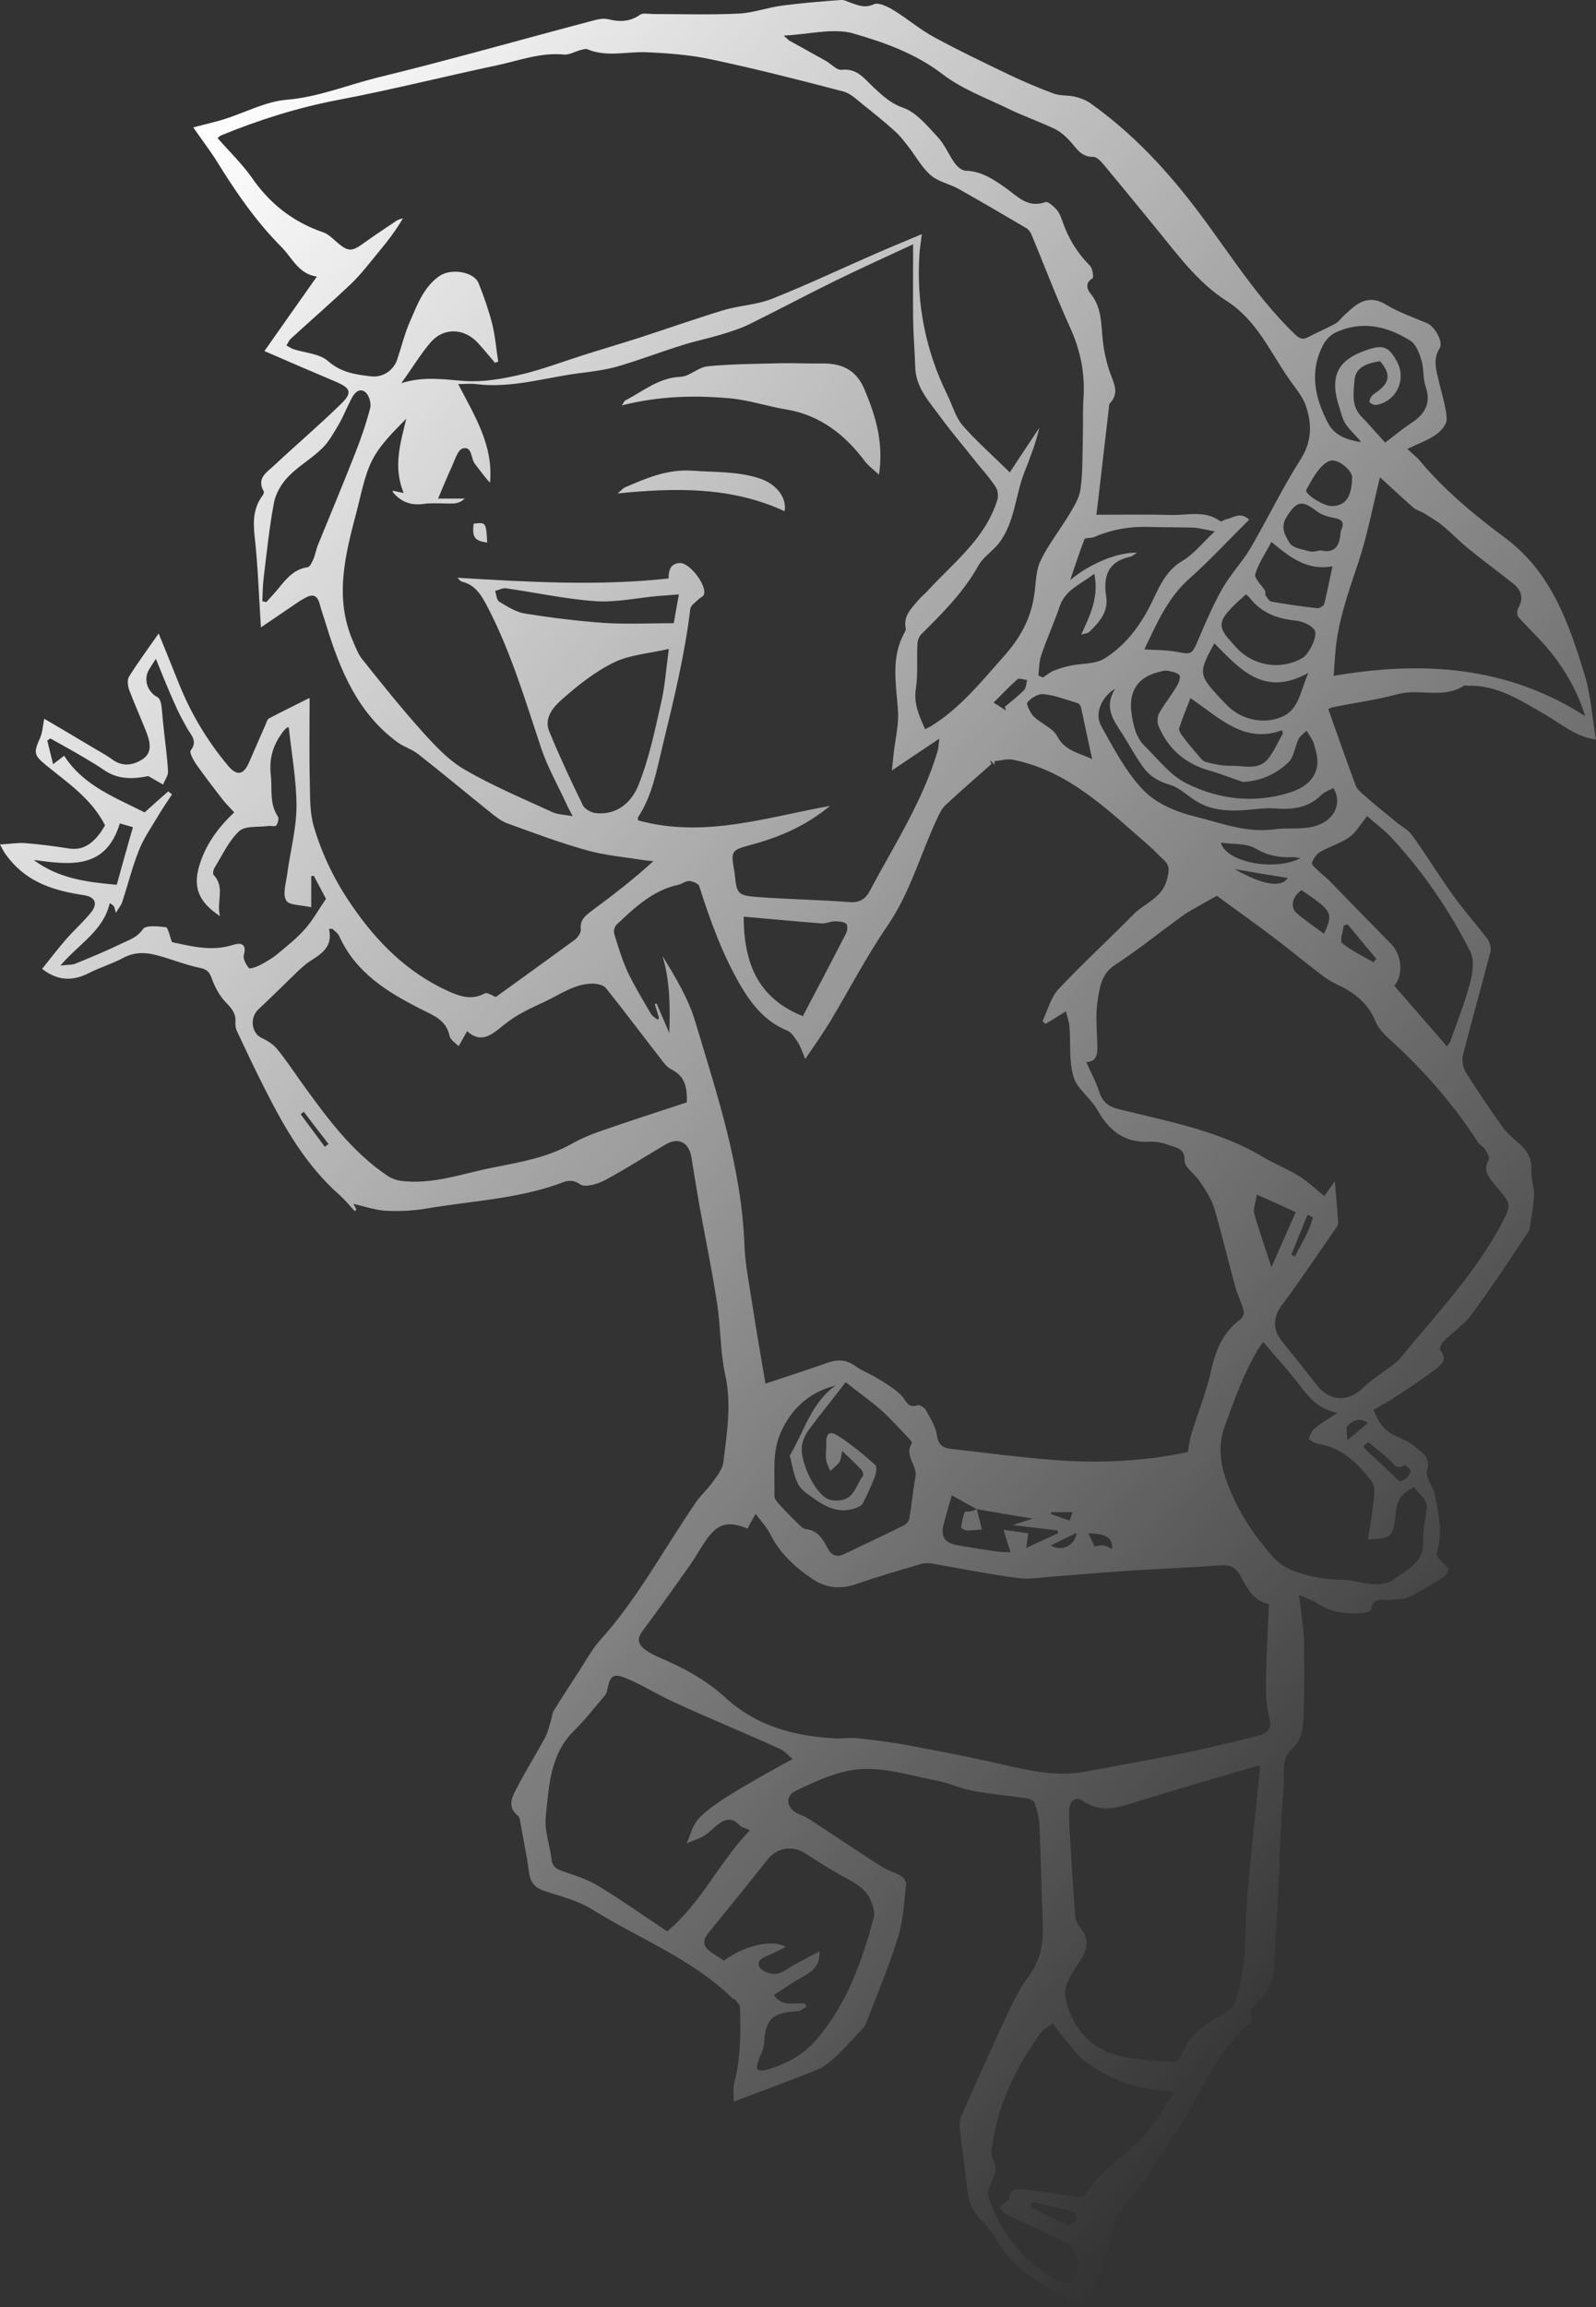 <?xml version="1.0" encoding="utf-8"?>
<!-- Generator: Adobe Illustrator 19.1.0, SVG Export Plug-In . SVG Version: 6.00 Build 0)  -->
<svg version="1.1" id="Layer_1" xmlns="http://www.w3.org/2000/svg" xmlns:xlink="http://www.w3.org/1999/xlink" x="0px" y="0px"
	 viewBox="735.9 -74.6 682 985.1" style="enable-background:new 735.9 -74.6 682 985.1;" xml:space="preserve">
<rect x="735.9" y="-74.6" width="682" height="985.1" fill="#333333" stroke="none"/>
<style type="text/css">
	.st0{fill:url(#SVGID_1_);}
</style>
<linearGradient id="SVGID_1_" gradientUnits="userSpaceOnUse" x1="747.041" y1="64.906" x2="1429.078" y2="637.203">
	<stop  offset="0" style="stop-color:#FFFFFF"/>
	<stop  offset="1" style="stop-color:#FFFFFF;stop-opacity:0"/>
</linearGradient>
<path class="st0" d="M847.4,193.3c-0.9-13.9-1.3-26.5-2.7-39c-0.7-6.4-0.5-12.1,3.4-17.3c0.4-0.5,0.7-1.4,0.5-1.8
	c-3.3-5.7,1.6-8.3,4.6-11.2c9.4-8.8,19.3-17.2,28.5-26.2c4.9-4.8,4-6.7-2.3-9.4c-10.2-4.3-20.4-8.7-30.5-13.1
	c7.4-10.5,14.6-20.8,22.4-31.8c-7.8-1.1-10.4-7.8-15-12.5C845.5,20.2,837,7.9,829-5c-3-4.9-6.6-9.5-10.5-15.2
	c4.9-1.3,8.9-2.2,12.9-3.4c9-2.8,17.8-7.6,26.9-8.4c13.5-1.1,25.8-6.2,38.6-9.4c30.8-7.5,61.3-16.2,92-24.3c2.2-0.6,4.7-1.2,6.8-0.7
	c4.9,1.2,9.3,1.2,13.7-1.9c1.3-0.9,3.8-0.3,5.7-0.3c12.2,0,24.3,0.4,36.5-0.2c6.2-0.3,12.3-2.6,18.5-3.4c8.4-1.1,16.8-1.8,25.2-2.4
	c1.4-0.1,2.8,0.7,4.2,1.2c3.2,1.1,6,2.4,9.9,0.6c2-0.9,5.9,1.1,8.4,2.6c5.9,3.6,11.2,8.2,17.3,11.5c10.5,5.7,21.2,10.8,32,16
	c6.3,3,12.7,5.7,19.2,8.1c2.8,1,6,0.6,9,1.3c2.5,0.6,5,1.6,7,3.1c15.2,10.9,28,23.8,39.9,38.6c15.9,19.7,28.6,42,47,59.7
	c2.1,2,3.4,2.5,5.8,1.2c3.8-2,7.7-3.6,11.5-5.7c1.4-0.7,2.3-2.2,3.5-3.3c1.9-1.7,3.7-3.5,5.8-4.9c4.1-2.6,7.9-2.6,12.4,0.1
	c5.5,3.3,11.6,5.4,17.5,7.9c3.2,1.3,7.1,8,5.4,10.7c-3.1,4.9-1.4,9.5-0.3,14.3c1.2,5.3,3,10.5,3.3,15.9c0.1,2.2-2.4,5.2-4.6,6.7
	c-3.4,2.4-7.5,3.8-12.2,6.1c2.3,2.2,4,3.5,5.3,5c10.5,12.6,23.1,23,36.1,32.7c20.1,14.8,27.5,36.5,34.3,58.6
	c2.7,8.7,3.2,18.1,4.9,27.8c-9.1-1.3-14.9-6.8-21.6-10.6c-10.3-5.9-20.3-12.7-33-12.4c-0.7,0-1.5-0.3-2,0.1
	c-8.8,5.6-18.8,1-28.1,3.5c-9.1,2.5-18.5,3.7-27.8,5.6c-0.9,0.2-1.8,0.7-1.9,0.8c3.9,11,7.7,21.8,11.7,32.6c0.6,1.5,2.1,2.9,3.4,4
	c4.7,4.1,9.5,8,14.3,11.9c2,1.7,4.6,2.9,6.1,5c3.6,4.7,6.7,9.7,10,14.6c3.2,4.7,6.4,9.6,9.8,14.1c4.1,5.4,8.6,10.5,12.7,15.9
	c1,1.4,1.7,3.8,1.3,5.5c-3.8,14.7-8,29.3-11.7,44c-0.6,2.3-0.1,5.5,1.2,7.5c5,8,10.3,15.8,15.8,23.5c1.9,2.6,4.5,4.7,7,6.9
	c3.4,3,5.4,6.4,5.2,11.3c-0.2,3.1,0.8,6.2,1.1,9.3c0.1,1.4,0,2.8-0.2,4.1c-0.3,3-0.7,5.9-1.2,8.8c-0.2,1.4-0.3,3-1,4.2
	c-7.9,11.8-15.7,23.8-24.2,35.2c-3.3,4.5-8.2,7.7-12.2,11.7c-0.9,0.9-1.7,3.2-1.3,3.6c3.4,3.8,0.5,6.3-2,8.2
	c-5.7,4.3-11.6,8.2-17.6,12.1c-2.7,1.8-5.7,3.4-8.9,5.2c1.9,4.6,4.1,8.6,8.8,10.8c3.1,1.5,6.5,2.7,9,5c2.8,2.5,6.9,4.2,5.1,10.1
	c-0.9,2.8,2.6,6.7,3.3,10.2c1.7,8.3,3.5,16.7,0.8,25.3c-0.3,0.9,1.4,2.5,2.3,3.6s2.6,2,2.7,3.1c0,1.2-1.2,2.8-2.3,3.5
	c-4.9,3-9.8,6-14.9,8.5c-2,1-4.7,0.6-7.1,1c-3.3,0.5-7.8-1.7-8.7,4.2c-0.1,0.7-2.4,1.4-3.7,1.5c-6.9,0.6-13.5-0.4-19.5-4.3
	c-2-1.3-4.4-2-7.6-3.5c0.5,4.3,1,7.5,1.3,10.7c0.3,2.8,0.8,5.6,0.8,8.4c0.1,10.9,0.3,21.9-0.2,32.8c-0.2,4.7-0.5,9.9-4.7,13.6
	c-5.2,4.6-3.3,11.3-3.8,16.9c-1.3,14.9-1.6,29.9-2.3,44.8c-0.6,10.9-1.3,21.9-1.8,32.8c-0.3,5.7-3.1,10-6.9,13.9
	c-1.7,1.8-4.4,3.3-2.5,6.7c0.3,0.5-0.5,2-1.1,2.5c-12.3,9.7-17.7,24.1-25.6,36.8c-6.9,11.1-13.9,22.1-20.9,33.1
	c-0.4,0.6-0.6,1.3-1.1,1.7c-8.3,6.5-10.7,15.7-13.1,25.4c-2.1,8.2-6,15.8-9.3,24c-14.5-7.3-28.9-13.5-37.5-27.9
	c-2.1-3.5-4.7-6.9-7.6-9.8c-3.6-3.7-4.9-8-5.5-12.9c-0.9-8.4-2.2-16.7-3.1-25.1c-0.2-1.8-0.2-4,0.5-5.6c6.4-14.5,12.9-29,19.6-43.4
	c2.7-5.7,5.4-11.4,9.2-16.4c5-6.7,6.4-13.9,6.1-21.9c-0.5-14.1-0.8-28.3-1.4-42.4c-0.1-3.4-1.1-6.8-2.1-10c-0.3-0.8-2-1.6-3.1-1.8
	c-7.7-1.1-15.5-1.8-23.2-3.2c-5-0.9-9.8-3.2-14.8-4.2c-10.9-2.1-22-5.7-32.8-5.1c-9.6,0.5-19.3,5-28.2,9.3
	c-5.4,2.7-3.5,8.4,2.5,10.4c1.8,0.6,3.5,1.8,5.2,2.9c9.7,6.4,19.3,12.8,29.1,19.1c2.6,1.6,5.7,2.4,8.3,4c1.1,0.6,2.2,2.5,2.1,3.6
	c-0.9,7.5-1.2,15.2-3.4,22.3c-3.9,12.6-9,24.8-13.8,37.1c-0.6,1.6-2.1,2.9-3.4,4.2c-3.2,3.5-6.3,7-9.8,10.2
	c-2.3,2.1-4.9,4.2-7.7,5.3c-11.3,4.6-22.8,8.7-35.5,13.6c0-3.1-0.5-5.5,0.1-7.7c2.8-10.8,2.9-21.7,2.5-32.6c0-1.1-1.2-2.2-2-3.2
	c-0.3-0.4-0.9-0.4-1.3-0.7c-17.3-16.9-39.9-25.4-59.9-37.9c-6.2-3.9-13.7-5.6-20.7-8c-3.7-1.3-5.6-3.4-6.2-7.5
	c-1-7.5-2.6-15-3.9-22.5c-0.1-0.6-0.3-1.4-0.7-1.8c-5.3-4.2-2.4-8.7-0.2-12.9c3.7-7,7.9-13.8,11.7-20.8c1.2-2.3,1.7-4.9,2.5-7.4
	c0.4-1.4,0.5-3,1.3-4.2c3.4-5.5,7-11,10.5-16.4c3-4.5,5.5-9.4,9.1-13.4c16.2-18,27.5-39.3,41.1-59.1c2.1-3,4.9-5.4,7-8.4
	c1.9-2.6,4.2-5.5,4.6-8.5c1.5-12.4,3.6-24.7,0.8-37.4c-2.2-10-1.9-20.5-3.5-30.6c-2.1-13.9-5-27.6-7.5-41.5
	c-1.2-6.8-2.3-13.7-3.4-20.5c-1-6.6-5.5-9-11.1-5.7c-8.7,5.1-17.2,10.6-26,15.3c-3.1,1.6-8.4,3.2-10.5,1.7
	c-4.1-2.9-7.2-0.8-10.2,0.2c-17.9,6.1-36.8,7-55.2,10.1c-5.8,1-11.8,1.3-17.6,1c-4.8-0.3-9.6-2-14.4-3.1c0-0.4-0.1-0.9-0.1-1.3
	c0.6,1.3,1.2,2.6,1.9,3.9c-0.2,0.2-0.5,0.5-0.7,0.7c-2.2-2.4-4.2-4.9-6.6-7c-14-12.4-23.2-28.2-31.5-44.6
	c-4.3-8.4-8.3-16.9-12.3-25.4c-0.5-1.1-0.7-2.6-0.6-3.8c0.3-3.7-1.7-5.9-4.2-8.5c-2.6-2.7-4.5-6.3-5.8-9.8c-1-2.8-1.8-4.1-5.1-4.8
	c-6.4-1.3-12.5-3.9-18.8-5.5c-4.7-1.2-9.3-1.3-14,1.2c-4.6,2.5-9.8,4-14.5,6.4c-6.8,3.5-13.3,3.7-20.2-1.7
	c3.4-4.2,6.7-8.6,10.4-12.8c3.4-3.9,7.3-7.3,10.5-11.3c3.1-3.9,1.7-6.7-3.3-7.4c-12-1.8-23.3-5.2-31.4-15.1
	c-0.7-0.9-1.5-1.8-2.1-2.8c-0.6-0.8-1-1.7-2.1-3.7c4-0.2,7.4-0.8,10.6-0.6c6.3,0.5,12.6,1.3,18.8,2.3c6.4,1,10.3-2.4,13.7-7
	c0.8-1.2,1.5-2.5,1.8-2.9c-5.9-11.5-16.1-18.2-25.4-25.8c-5.2-4.3-5.1-5.3-2.3-11.7c1-2.3,1.1-5.1,1.7-8c6.8,4,13.3,7.8,19.8,11.7
	c3.1,1.9,6.4,3.6,9.3,5.7c4.4,3.3,9.1,2.4,12.9-0.1c4.6-3,3.1-7.9,1.4-12.2c-2.3-5.8-4.9-11.6-7.1-17.4c-0.6-1.7-0.9-4.2-0.1-5.6
	c3.7-6,7.9-11.6,12.7-18.5c3.3,8.2,6.1,14.9,8.7,21.5c5.1,12.7,12.1,24.4,20.9,34.9c3.8,4.6,6.7,4,9-1.3c2.4-5.6,4.9-11.1,7.3-16.7
	c0.3-0.8,0.6-1.8,1.2-2.1c5.5-2.9,11-5.6,17.4-8.8c0,13.3-0.2,24.9,0.1,36.5c0.1,6.2,0,12.6,1.7,18.4c3.5,12,9,23.2,16.1,33.5
	c10.7,15.7,23.7,28.8,41.3,36.8c5.1,2.3,10.1,4,15.6,1c1.1-0.6,3.3,1,4.8,1.5c11.1-8,22.5-16.2,33.7-24.4c1.3-1,2.7-3,2.6-4.4
	c-0.5-3.9,1.7-5.7,4.3-7.7c9-6.7,18-13.5,26.7-21.5c-1.3-0.1-2.7-0.2-4-0.4c-8.1-1.3-16.4-2-24.3-4.2c-11.6-3.2-23-7.5-34.3-11.6
	c-2.7-1-5-3-7.3-4.8c-10.2-8.2-20.3-16.6-30.6-24.7c-2.7-2.1-6.2-3.1-8.9-5.1c-17-12.5-24.5-30.8-30.4-50c-0.9-3-2-6-2.8-9
	c-1-3.8-3-4.4-6.2-2.6c-0.7,0.4-1.4,0.8-2.1,1.2C859.1,185.4,853.5,189.1,847.4,193.3z M1153.3,569.8L1153.3,569.8
	c-3.5-1.9-7-3.8-10.7-5.9c-1.4,4.9-2.5,8.7-3.5,12.5c-1.3,5.1,0.5,7.8,5.8,8.8c5.7,1,11.4,1.9,17.1,2.7c1.8,0.3,3.7,0.2,5.7,0.3
	c-1.1-3.5-2-6.4-3-9.6c3.9,0.6,7.2,1,10.6,1.5c-0.3,2-0.5,3.6-0.9,6.3c5.2-2.4,9.4-4.4,13.6-6.3c-0.1-0.4-0.1-0.8-0.2-1.2
	c-6.3-0.8-12.7-1.5-19.2-2.3c3.2-1,6.1-1.9,8.7-2.8C1169.2,572.6,1161.2,571.2,1153.3,569.8z M1158.8,250c0.3,0.5,0.5,1.1,0.8,1.6
	c-6.6,5.8-13.2,11.6-19.7,17.6c-1.4,1.3-2.3,3.2-3.2,5c-7.4,15.5-11.7,32.2-21.7,46.7c-8.9,13-16.2,27.1-24.3,40.6
	c-3.1,5.1-6.5,9.9-10.7,16.1c-1.4-3.3-2-5.4-3.2-7.2c-1.2-1.8-2.6-4.1-4.4-4.9c-9.5-3.8-15.5-11.4-20.3-19.7
	c-7.6-13.2-12.8-27.5-17.4-42c-0.4-1.1-2.7-2.1-4.2-2.2s-3.1,1.2-4.7,1.6c-10.9,2.3-18.6,9.7-26.3,16.9c-0.9,0.8-1.5,2.7-1.2,3.8
	c1.7,5.6,3.4,11.2,5.8,16.5c2.9,6.1,6.5,11.9,9.9,17.8c0.6,1.1,1.9,1.8,2.9,2.6c0.2-0.2,0.4-0.4,0.6-0.7c-0.6-2-1.2-4-1.8-5.9
	c0.3-0.1,0.5-0.2,0.8-0.3c1.8,4.2,3.6,8.4,5.4,12.6c0.4-11.4,0.3-22.2-2.9-32.9c5.6,9.2,11.2,18.4,14.1,28.4
	c9.3,31,19.6,61.8,20.9,94.7c0.3,8.9,2.2,17.7,3.5,26.5c1.7,10.9,3.6,21.9,5.5,33c9-3,17.8-5.8,26.5-8.9c4.5-1.6,8.3-1.3,12.2,1.6
	c2.8,2,6.2,3.2,9.1,5c3.6,2.2,7.3,4.4,10.2,7.3c2.1,2.1,2.7,5.8,7.1,4.2c0.8-0.3,2.9,1.1,3.5,2.2c1.8,3.3,4,6.8,4.6,10.4
	c0.6,4.3,2.5,5.7,6.3,6.1c14.5,1.6,29.1,3.6,43.6,4.7c19.2,1.5,38.4,0.7,57.4-3.4c0.5-2.8,0.8-5.5,1.6-8c2.7-8.9,6.3-17.5,8.3-26.6
	c2-8.8,4.9-16.4,12.4-21.9c1-0.7,1.9-2.6,1.6-3.6c-0.9-3.5-2.6-6.8-3.6-10.3c-3.1-11.2-5.7-22.5-9-33.6c-1.2-4.1-3.8-7.9-6.2-11.5
	c-2-3.1-6.5-6-6.5-8.9c0.1-5.3-3.4-5.4-6.3-6.5c-2.6-1-5.5-1.7-8.3-1.6c-10.8,0.7-17.6-4.5-22.7-13.6c-2.8-5-8.5-8.8-10.1-13.9
	c-2.1-6.8-1.2-14.4-1.8-21.7c-0.2-2.2-1-4.3-1.5-6.5c-1.8,1.1-3.6,2.3-5.4,3.4c-1.1,0.7-2.2,1.3-3.4,2c-0.4-0.4-0.8-0.8-1.2-1.2
	c2.2-4.6,3.5-10,6.8-13.6c10.3-11,21.5-21.2,32.1-32c4.9-4.9,12.5-7,14.4-15.3c0.8-3.4,1.1-5.5-1.4-7.8c-2.1-1.9-4-4.1-6.1-5.9
	c-17.6-15.2-34.2-32.1-58.4-37c-2.5-0.5-5.3,0.4-7.9,0.6c0,0.5,0,1.1,0,1.6C1160.5,251.3,1159.6,250.6,1158.8,250z M980.6,273.9
	c-1.3-2.6-2-3.7-2.5-4.9c-3.7-8.1-8.2-15.9-11-24.3c-6.8-20.4-12.9-41-22.9-60.2c-2.5-4.8-5.1-9.3-10.8-10.7
	c-0.8-0.2-1.4-1.1-2.1-1.7c30.2,1.8,60.2,3.6,90.3,0.3c0-3.6,0.9-6.4,4.8-6.6c4.2-0.2,11.7,9.6,10.3,13.5c-0.3,0.9-1.7,1.3-2.4,2.1
	c-1.2,1.2-3.2,2.5-3.4,3.9c-2.4,19.8-7.1,39-11.8,58.3c-2.6,10.7-4.4,21.4-10.5,30.7c-0.3,0.4,0,1.2,0,1.4c28,7.7,54.4-1.2,82-6.2
	c-10.3,8.5-21.4,13.3-33.3,16.5c-9.2,2.5-9.2,2.6-7.5,12c0.1,0.3,0,0.7,0.1,1c0.8,7.9,1.3,8.8,9.4,9.4c13.2,1,26.5,1.2,39.8,2.2
	c4.3,0.3,6.7-1.4,8.6-5c10.3-19.4,22.4-37.9,28.8-59.3c0.4-1.4,0.5-3,0.8-5.5c-7.2,4.8-13.5,9-20.3,13.6c0.3-2.9,0.6-5.1,0.8-7.4
	c0.7-6.2,2.3-12.5,1.8-18.6c-0.8-11.2-3.1-22.4,2.9-33c0.3-0.6,0.6-1.3,0.4-1.9c-1-5.2,2.5-8.3,5.3-11.7c1.2-1.4,2.6-2.6,3.9-3.9
	c11.1-12.2,24.8-22.3,30-39.1c0.5-1.6,0.2-4-0.7-5.4c-2.3-3.6-5.2-6.8-7.9-10.1c-5.2-6.6-10.7-13-15.7-19.8
	c-4.7-6.5-10.5-12.4-10.8-21.2c-0.2-6.8-0.8-13.6-0.9-20.4c-0.1-10.5,0-21.1,0-32.2c-11.6,5.4-22.7,10.4-33.7,15.8
	c-12.2,6-24.2,12.4-36.4,18.4c-3.9,1.9-8.2,3.2-12.4,4.5c-5.4,1.6-10.9,2.7-16.2,4.4c-9.3,2.9-18.4,6.4-27.7,9.1
	c-5.4,1.5-11,2.2-16.6,2.9c-14.5,1.9-28.8,6.5-43.8,4.6c-2.5-0.3-5.1,0-7.6,0c7,13.6,15.1,26.1,13.6,42.1c-2.4-2.5-4.4-5.4-6.5-8.1
	c-1.8-2.3-1-7.6-5.2-6.5c-2.1,0.6-3.3,4.9-4.6,7.7c-2,4.3-3.8,8.8-5.9,13.7c4,0,7.7,0,11.4,0c-1.6,1.5-3.2,2-4.9,2.1
	c-4.3,0.1-8.7-0.4-13,0.2c-5.3,0.7-9.4-1-12.7-4.9c-0.2-0.2-0.1-0.5-0.2-0.8c1.3,0.3,2.5,0.6,4.7,1c-4.6-11.2-1.4-21.2,1.1-31.7
	c-5.5,5.6-11.2,11.1-14.6,17.8c-3.4,6.8-4.7,14.7-6.7,22.2c-4.8,18.2-9.5,36.4-1.5,54.9c1.2,2.7,2.2,5.6,4,7.8
	c8.3,10.4,16.6,20.8,25.5,30.7c5.5,6.1,11.4,12.5,18.4,16.5c11.9,6.9,24.8,12.3,37.4,18.1C974.2,273.2,976.7,273.2,980.6,273.9z
	 M1131.2,236.8c1.3-0.7,1.9-1,2.5-1.3c12.5-7.7,21.5-19,31.1-29.8c7-7.8,11.7-16.2,13.1-26.6c0.7-4.9,0.6-10.2,2.7-14.4
	c3.4-7,8.3-13.1,12.3-19.8c2-3.3,4.2-6.9,4.7-10.6c1-6.7,0.8-13.6,1-20.4c0.2-6.1-0.1-12.3,0.3-18.4c0.7-10.7-1.3-20.6-5.8-30.4
	c-5.9-13-10.9-26.3-16.4-39.5c-0.4-1-1.2-2.1-2.1-2.7c-9.7-5.7-19.4-11.4-29.2-16.9c-3.8-2.1-8.6-3-11.8-5.8c-3.8-3.3-6.3-8-9.4-12
	c-1.8-2.3-3.6-4.7-5.8-6.7c-4.3-3.9-8.8-7.5-13.3-11.1c-2.8-2.2-5.5-5-8.7-5.9c-18.7-4.9-37.5-9.7-56.4-13.7
	c-9.2-2-18.7-2.7-28.1-3.1c-8.4-0.3-16.8,2.2-25.1-1.3c-0.8-0.3-1.9,0.2-2.9,0.4c-2.3,0.6-4.8,2.1-7,1.9c-10-1-19.3,2.6-28.7,4.6
	c-22.7,4.8-45.2,10.5-68,14.8c-17.2,3.3-33.7,8.5-49.8,15.1c-0.7,0.3-1.2,0.9-1.5,1.2c5,5.7,10.3,10.8,14.5,16.7
	c7.7,11.2,17.7,19.1,30.6,23.5c1.8,0.6,3.4,2,4.8,3.3c6,5.3,7.1,5.3,13.4,0.7c4.3-3.1,8.8-6,13.2-9c0.8-0.5,1.8-0.7,2.7-1
	c-3,5.1-6.4,9.6-10,13.9c-4,4.8-7.7,9.8-12.2,14.1c-8.4,8-17.2,15.6-25.7,23.4c-0.8,0.7-1.2,1.8-1.9,2.9c1.3,0.7,2.1,1.3,3,1.6
	c5,1.6,11.2,1.9,14.8,5.1c5.6,4.9,11.7,5.7,18.3,6.5c4.9,0.6,9.6-2.4,11.2-7.1c1.8-5.3,3.1-10.8,5.3-15.9
	c3.2-7.2,5.8-14.9,12.7-19.8c5-3.5,14.8-1.9,16.8,3c2.2,5.5,4.2,11.2,5.7,16.9c1.4,5.4,1.8,11,2.7,16.6c-0.5,0.2-0.9,0.3-1.4,0.5
	c-2.5-2.9-4.8-5.8-7.4-8.6c-5.9-6.3-14.6-6.5-20.1-0.1c-4.2,4.9-7.6,10.6-12.5,17.4c9.9-3.1,18.5-1.5,27.2-0.9
	c7.8,0.5,15.9-0.9,23.6-2.7c9.1-2.1,17.9-5.5,26.8-8.3c7.8-2.5,15.7-4.8,23.5-7.3c12.1-3.9,24.2-8.2,36.4-11.9
	c6.9-2.1,14.4-2.3,21.1-5c14.9-5.9,29.4-12.8,44.1-19.2c6.4-2.8,12.8-5.4,19.7-8.3c-0.3,2.7-0.8,5.6-1,8.4
	c-1.4,21.2,2.6,41.3,12,60.4c2.1,4.3,3.4,9.3,6.4,12.8c5.9,6.8,12.7,12.7,20.2,20.1c4.6-7,8.6-13,12.6-19
	c-1.5,6.6-3.9,12.7-6.3,18.8c-4,10.1-4.1,21.6-11,30.5c-2.7,3.4-6.7,5.9-8.7,9.5c-6.4,11.4-15.3,20.3-24.4,29.3
	c-1.1,1.1-1.7,3-1.7,4.6c-0.3,6.1,0.3,12.4-0.6,18.4C1126.2,225.9,1128.7,231,1131.2,236.8z M1055.4,578.1c-8.8-3.5-13-2.2-18.3,5.7
	c-2.2,3.3-4.2,6.8-6.5,10.1c-6.7,9.5-13.4,18.9-20.4,28.3c-2.2,3-1.5,5.3,1,7.3c1.8,1.4,3.8,2.5,5.9,3.4
	c10.4,4.4,20.3,9.6,28.8,17.4c13.3,12.2,29.7,16.6,47.4,17.4c2.9,0.1,5.9-0.4,8.8-0.1c7.4,0.8,14.8,1.7,22.1,3.1
	c13.5,2.5,27,5.1,40.4,8.2c11.6,2.7,23,5.2,35,3c15-2.8,30.1-5.5,45-8.5c9.7-2,19.4-4.5,29-6.9c4-1,6-2.9,4.7-7.8
	c-1.3-4.9-1.5-10.2-1.4-15.3c0.1-10.9,0.8-21.8,1.2-33.1c-6.6-1.2-9.4-7-12.3-12.3c-2-3.5-4.4-4.4-8.1-4.2
	c-14.6,1-29.2,1.6-43.8,2.6c-9.1,0.6-18.2,1.5-27.3,2.1c-5.3,0.4-10.7,1.4-15.8,0.7c-12.4-1.6-24.6-4.1-36.9-6.2
	c-1.4-0.2-3-0.2-4.4,0.2c-9.4,2.8-18.8,5.5-28,8.7c-6.5,2.2-12.7,1.5-18-2c-7.6-5-14.4-11.2-18.6-19.7c-1.5-2.9-3.9-5.4-6.1-8.4
	C1057.3,574.4,1056.3,576.2,1055.4,578.1z M1306.3,429.8c0.6,6.6,1,12,1.4,17.4c0.1,0.8-0.3,1.7-0.7,2.3c-7.7,11-15.1,22.2-23.2,33
	c-3.8,5-4.3,10.4-0.2,15.5c5,6.2,10,12.4,14.9,18.7c5.6,7.3,13.6,7.6,20.2,1c2.8-2.8,6.3-4.9,9.4-7.3c2.1-1.6,4.4-3,6.1-5
	c15.4-18.8,32.4-36.5,43.8-58.3c3.4-6.6,3.6-7.7-1-13c-1.1-1.2-2.1-2.6-3.2-3.9c-2.3-2.8-4-5.5-1.8-9.4c0.6-1-0.6-3.2-1.4-4.5
	c-0.7-1.2-2.3-1.9-3.1-3.1c-9.4-14.6-20.6-27.7-33.1-39.7c-4-3.8-8.9-7.4-10.8-12.1c-2.2-5.5-5.7-9-10-12.1
	c-3.5-2.5-7.9-3.9-11.3-6.4c-7.4-5.4-14.3-11.3-21.6-16.8c-8.4-6.4-17.1-12.5-24.8-18.2c-3.2,1.8-5.3,2.9-7.3,4.1
	c-2.6,1.5-5.2,2.8-7.6,4.6c-9.5,6.9-18.7,14.3-28.6,20.8c-6,3.9-6.6,9.8-7.5,15.4c-0.9,6-0.3,12.3-0.1,18.4c0.2,4.2-0.2,7.6-4.7,7.7
	c1.8,4.2,4,8.1,5.4,12.4c1.4,4.4,3.7,6.5,8.4,7.7c21.2,5.3,42.9,9.1,62,20.6c4.8,2.9,10.1,4.9,14.8,7.8c3.9,2.4,7.3,5.6,11.1,8.7
	C1303.4,433.9,1304.5,432.3,1306.3,429.8z M1070.8-59.4c1.6,1.4,2,1.9,2.5,2.2c5.2,2.9,10.4,5.7,15.5,8.6c2.3,1.3,4.7,4.1,6.8,3.8
	c6.7-0.7,9.7,3.9,13.7,7.6c3.7,3.4,7.1,6.7,12.5,8.6c5.7,2,10.4,7.8,14.8,12.5c3,3.2,4.7,7.6,7.3,11.2c1.1,1.5,3.1,3.2,4.7,3.2
	c6.6,0.2,11.5,3.5,16.7,7.1c5.1,3.5,9.6,9.1,17.3,6.3c1.1-0.4,3.4,1.7,4.7,3.1c1.2,1.3,1.9,3.1,2.5,4.8c2.5,7.4,6.4,13.8,11.9,19.3
	c1.1,1.1,1.6,4.9,1.1,5.3c-3.6,2.2-2.2,5-0.7,6.8c4.6,5.8,4.3,12.6,5,19.4c0.5,4.7,1.5,9.5,3.1,14c1.6,4.6,4.2,8.7,0,13.2
	c-0.5,0.5-0.4,1.6-0.5,2.4c-1.2,10-2.3,20-3.5,30c-0.6,5.3-1.2,10.7-1.8,15.2c11.1,0,21.4-0.2,31.7,0.1c7.2,0.2,14.7-2.2,21.3,2.7
	c0.4,0.3,1.6-0.7,2.5-0.9c2.9-0.4,5.8-3.5,9.8,0.2c-8.7,8.6-16.8,17.4-25.6,25.2c-9.4,8.4-14,19.4-19.2,30.2c4.7,0.3,9,0.2,13.1,0.9
	c7.2,1.4,7.2,1.4,10-5.2c3.1-7.3,6.3-14.7,10.2-21.6c3.5-6.1,8.5-11.4,12.1-17.4c7.3-12.5,13.6-25.7,21.4-37.9
	c4.9-7.7,4.8-15.2,2.2-22.9c-1.5-4.2-4.8-7.9-7.4-11.7c-8.1-11.7-13.7-24.9-26.6-33.1c-12.4-7.9-21.1-20.1-30.4-31.4
	c-6.9-8.4-13.8-16.9-20.8-25.3c-1.6-1.9-3.7-4.7-5.6-4.7c-5.6,0.1-7.4-4.2-10.5-7.3c-1.8-1.9-3.9-3.7-6.3-4.8
	c-6.4-3-13.2-5.4-19.6-8.5c-9.5-4.6-19.8-8.4-28-14.7c-11.9-9.1-25.5-13.8-39.2-17.7C1090.9-62.5,1081.2-59.9,1070.8-59.4z
	 M935.5,365.7c-1.5,2.7-2.5,4.5-3.6,6.4c-1.4-1.4-3.6-2.7-3.9-4.4c-1.4-6.6-6.6-8.6-11.8-11.2c-14.5-7.3-28.2-15.6-35.3-31.3
	c-0.6-1.3-1.9-2.2-3-3.2c-0.5,0-0.9,0-1.4,0c1.8,8.1-3.7,10.9-8.7,14.2c-1.5,1-2.8,2.3-4.2,3.5c-5.8,5.6-11.5,11.3-17.4,16.8
	c-3.7,3.6-2.8,10.1,1.5,12.1c2.4,1.1,4.8,2.6,6.5,4.6c3.8,4.6,7.1,9.6,10.6,14.5c10.6,14.7,21.3,29.4,36.6,39.7
	c1.6,1.1,3.7,1.9,5.7,2.2c13.8,1.8,26.6-3.2,39.7-5.7c11.6-2.3,23.2-4.3,33.6-10.2c3.7-2.1,7.7-3.8,11.8-5.2
	c12.3-4.3,24.7-8.3,37.2-12.4c0.1-5.9-0.5-11-6.5-14c-2-1-3.5-3-4.9-4.9c-7.8-10-15.3-20.1-23.2-29.9c-1-1.3-3.6-1.8-5.4-1.9
	c-7.8-0.1-14,4.6-20.7,7.7c-5.4,2.5-10.9,5-15.6,8.5C947.3,365.8,942.5,372,935.5,365.7z M1274.4,679.5c-0.6,0-1.1-0.1-1.6,0
	c-16.8,5-33.6,9.8-50.3,15c-8.1,2.5-15.8,5.5-24-0.2c-3-2.1-5.5,0.3-5.7,3.7c-0.2,4.1,0.1,8.3,0.4,12.5c0.6,10.9,1.3,21.8,2.1,32.7
	c0.1,1.7,0.8,3.6,1.9,4.9c4.1,4.9,3.8,9,0.3,14.4c-2.9,4.6-7,10.3-6.4,14.9c1.6,11,8.4,20.4,18.8,24.5c8.2,3.2,17.8,3,26.8,4
	c1.1,0.1,3.2-0.8,3.5-1.8c3.3-8.8,9.7-14.3,17.9-18.3c2.4-1.2,5.1-3.4,5.8-5.7c1.8-6.1,3.1-12.5,3.7-18.9c0.8-9.1,0.6-18.3,1.4-27.4
	C1270.6,715.8,1272.6,697.9,1274.4,679.5z M1074.6,676.5c-2-1.7-3.4-3.4-5.2-4.2c-7.5-3.5-15.1-6.7-22.7-10c-8-3.5-16-6.9-23.9-10.6
	c-6.4-3-12.4-6.8-18.9-9.5c-6-2.6-7.4-1.4-8.6,5.3c-0.1,0.6-0.4,1.2-0.8,1.7c-4.3,5-8.4,10.4-13.1,15c-10.6,10.3-10.9,24-12.3,37.1
	c-0.6,5.9,1.8,12,2.5,18.1c0.4,3.4,2.3,4.1,5,5.1c5.3,1.8,10.7,3.5,15.3,6.4c9.9,6,19.3,12.7,29.1,19.2
	c14.9-12.5,22.3-29.8,35.4-43.2c-2.5-1.1-3.8-1.3-4.4-2c-3.4-3.9-6.6-2.7-9.9,0c-1.8,1.5-3.4,3.2-5.4,4.4c-1.9,1.2-4.1,1.8-7.4,3.2
	C1034.2,702.2,1027.7,702,1074.6,676.5z M799.3,256.8c-5.7,1.1-12.5,1.8-18.8-2.5c-2.9-2-5.8-3.7-8.8-5.5c-4.7-2.8-9.5-5.4-14.3-8.1
	c-0.4,0.3-0.8,0.6-1.3,0.9c0.8,3.2,1.5,6.3,2.5,10.1c2-1.5,3.1-2.4,4.7-3.6c8.4,13,22.1,17.9,34.4,24.2c3.5-3.2,6.8-6.1,10.1-9
	c0.5,0.4,1,0.9,1.6,1.3c-2.3,3.5-4.7,7-6.8,10.6c-2.7,4.5-5.7,8.9-7.5,13.7c-2.8,7.1-4.6,14.5-7,21.7c-0.4,1.3-1.4,2.4-2.7,4.6
	c-0.5-1.7-0.5-2.4-0.8-2.8c-0.4-0.5-1.1-0.9-1.8-1.4c-2.7,11.9-13.2,17.4-21.1,26.7c3.2-0.4,5.1-0.2,6.6-0.9
	c6.4-2.6,12.9-5.3,19.1-8.3c3.4-1.7,7-2.6,9.6-6.4c1.2-1.7,6.4-1.2,9.7-0.8c1,0.1,1.6,3.5,2.7,6.4c7.8,1.6,16.8,4.2,26.3,1.1
	c2.9-0.9,5.8-0.5,4.4,4.3c-0.5,1.6,0.9,4.1,2.1,5.6c0.5,0.6,3.2-0.4,4.6-1.1c2.6-1.4,5.3-2.9,7.6-4.8c4.1-3.4,8.4-6.8,11.9-10.8
	c3.2-3.6,5.6-8,8.9-12.8c-1.3-2.4-3.2-6.1-5.2-9.8c-0.4,0-0.7,0-1.1,0.1c0,4.3,0,8.5,0,13.3c-4.3-1-9.5-0.8-10.7-2.9
	c-1.6-2.7-0.1-7.3,0.4-11.1c1.3-9.7,3.9-19.3,4-28.9c0-11.3-2.1-22.6-3.3-33.9c-0.2,0-0.6-0.1-0.8,0.1c-0.5,0.4-1,0.9-1.4,1.4
	c-4.3,5.5-6.3,11.3-5.5,18.8c0.7,6-0.7,12.1,3,17.7c0.6,0.8,0.1,3-0.7,3.9c-0.5,0.6-2.3,0-3.5,0.2c-4.2,0.6-9.7-0.2-12.3,2.2
	c-4.4,4.1-7.1,10.1-10.4,15.4c-0.6,0.9-1,2.8-0.5,3.3c5,5.3,1.1,11.4,2.7,17.6c-9.3-6.2-11.6-12.4-8.8-21.7
	c2.7-8.9,8-16.2,14.9-22.6c-1.7-1.9-3.4-3.5-4.8-5.3c-3.9-5-7.8-10.1-11.5-15.3c-1.2-1.8-3-5.1-2.3-5.9c3-3.9,0.3-6.3-1.4-9.2
	c-2-3.6-4-7.2-5.6-11c-2.7-6-5.1-12-7.9-18.9c-1.4,2.2-2.2,3.4-2.9,4.6c-2.5,4.1-0.8,9.5,3.6,11.8c0.9,0.5,1.4,2,1.6,3.1
	c0.4,2.6,0.5,5.3,0.8,7.9c0.7,6.9,1.7,13.8,2.1,20.7c0.1,1.8-1.4,3.7-2.1,5.6C803.9,259.4,802.2,258.5,799.3,256.8z M1413.3,231.2
	c-3.1-9.9-8-18.8-14.3-26.8c-4.4-5.5-9.6-10.3-14.3-15.6c-0.7-0.8-0.6-2.8,0-3.8c2.4-4.3,1.3-7.7-2.3-10.5
	c-6.1-4.8-12.4-9.5-18.5-14.4c-4-3.2-7.6-7-11.5-10.2c-2.4-2-5.2-3.6-7.9-5.3c-1.5-0.9-3.4-1.4-4.7-2.5c-4.6-4-9.1-8.3-14.2-12.9
	c-3.2,12.9-5.4,24.7-9.1,35.9s-7.7,22.1-9.4,33.8c-0.7,4.8-0.9,9.8-1.3,15.1C1343.6,207.5,1379.9,209.7,1413.3,231.2z M1275.7,498.4
	c-1.2,1.7-1.9,2.6-2.5,3.6c-6,10.3-10,21.4-14,32.6c-3.6,10.1-1.1,19,2.6,27.7c4.3,10.2,10.5,19.4,18,27.8
	c4.6,5.2,10.4,6.8,16.3,8.3c4.5,1.1,9.2,1.5,13.8,1.6c7.4,0.1,14.9,4.7,22.4-0.7c5.7-4.2,12.3-7.1,11.8-16.1
	c-0.3-4.6,1.1-9.3,1.5-14c0.1-1.2-0.4-2.7-1.1-3.7c-1.3-1.8-3-3.4-4.4-5c-4.5,2.1-7.1,4.7-7.7,10.3c-1.1,11.3-2,11.5-12,11.9
	c0.7-3.8,1.5-7.5,1.8-11.2c0.4-4.6,2.1-10.6-0.1-13.5c-5.7-7.5-12.7-14.5-23-16.1c-1.4-0.2-2.8-1.3-4.1-2.1c0.8-1.5,1.4-3.4,2.6-4.4
	c2.6-2.2,5.6-3.9,9.8-6.7c-9.7-1.9-13.6-8.7-18.3-14.6C1285,509,1280.5,504.1,1275.7,498.4z M1237.5,819.1c-1.6-0.5-2.1-0.8-2.6-0.8
	c-13.1-0.7-25.1-5-35.5-12.9c-3.7-2.8-6.4-7-9.5-10.6c-1.5-1.7-2.8-3.6-4.1-5.4c-1.8,1.4-4.2,2.5-5.4,4.3
	c-9.7,13.8-17.4,28.6-20.1,45.5c-0.5,2.9-1.3,6.4,0,8.6c1.6,2.9,1.1,4.8,0.1,7.4c-1,2.7-2.9,6-2.2,8.2c5,14.8,14.2,26.6,27.5,34.8
	c2.3,1.4,6.1,2.4,8.3,1.4c4.1-1.8,2.7-14.3-1.6-16.3c-8.8-4.1-17.6-8.1-26.4-12.3c-1.2-0.6-2-2-3-3c0.9-0.8,1.8-1.6,2.7-2.4
	c0.5-0.5,1.6-0.9,1.6-1.3c-0.2-3.6,2.2-4.4,4.8-4.1c7.5,0.8,15.1,1.8,22.5,3.1c2.7,0.5,4.3,0.8,6.1-2.2c2.1-3.5,5-6.8,8.2-9.4
	c7.2-6.1,14.8-11.8,20.2-19.8C1231.8,827.9,1234.5,823.7,1237.5,819.1z M1079.9,780.9c0.2,0.5,0.4,0.9,0.6,1.4
	c-1.3,0.7-2.6,1.9-4,1.9c-10.8,0.6-13.5,3.4-14.1,13.9c-0.1,2.4-1.6,4.7-2.4,7.2c-0.4,1.2-0.8,2.5-0.5,3.6c0.1,0.4,2.1,0.8,3.1,0.5
	c8.6-2.3,16-6,22.1-13c13.1-15.2,19.5-33.4,24.6-52.2c0.6-2.1-0.4-4.8-1.2-7c-1.9-5-6.2-7.4-10.6-9.8c-6.1-3.3-12-7.1-17.8-10.8
	c-5.2-3.3-11.9-2.2-15.7,2.7c-8.4,10.6-17,21.1-25.5,31.6c-2.1,2.6-2.4,5.2,0.4,7.4c2,1.6,4.3,2.9,6.4,4.3
	c7.9-6.1,20.3-9.4,26.4-5.9c-3,1.5-5.3,2.8-7.7,3.7c-2.6,1-5.2,2.7-3.3,5.3c1.2,1.7,4.7,2.8,7,2.5c2.6-0.3,5-2.4,7.5-3.8
	c3.5-1.9,7-3.7,10.9-5.8c0.3,6.8-3.8,9-7.9,11.3c-4,2.2-7.7,4.9-11.6,7.3C1070.1,782.7,1075.4,780.3,1079.9,780.9z M1331.7,346.3
	c7.6,8.7,14.9,17.2,22.5,25.9c0.7-1,1.3-1.6,1.5-2.3c2.9-8.2,6.2-16.4,8.4-24.8c1.1-4.2,1.9-9.8,0.1-13.3
	c-8.8-17.5-19.9-33.7-33.2-48.2c-3.4-3.7-7.5-6.7-10.9-9.7c-2.9,3.5-4.7,6.9-7.5,8.9c-3.8,2.7-8.5,4-12.6,6.4
	c-1.6,0.9-2.9,2.9-3.5,4.7c-0.2,0.7,1.6,2.3,2.7,3.3c1.4,1.4,3.1,2.6,4.5,4c8.8,9,17.5,18,26.4,27
	C1334.9,332.8,1335.8,341.7,1331.7,346.3z M1093,517c-12.1,2.9-20.2,11.3-24.2,21.9c-2.9,7.6-1.7,16.8-2,25.3c0,1.3,1.5,2.9,2.6,4.1
	c2.3,2.6,4.8,5,7.2,7.4c1.1,1,2.3,2.5,3.5,2.6c5.4,0.5,7.4,4.4,9.6,8.4c1.5,2.8,3.8,3.8,6.7,2.4c8.7-4.1,17.3-8.2,25.8-12.4
	c1-0.5,2.1-1.8,2.3-3c1-5.8,1.5-11.8,2.6-17.6c0.9-5-5-9.2-1.5-14.5c0.2-0.3-0.9-1.6-1.6-2.3c-3.8-3.9-7.4-8.1-11.5-11.7
	c-4.5-4-9.4-7.4-15.2-12c-5.4,6.9-10.5,13.3-15.4,19.8c-1.4,1.9-2.7,4.2-3.2,6.6c-1.4,6.5,4.9,20.4,10.8,23.4
	c1.8,0.9,4.5,0.9,6.6,0.4c5.1-1.3,5.8-6.7,8.6-10.2c0.3-0.4-0.1-2-0.7-2.6c-2.4-2.6-5-5-8.2-8c-0.5,2.2-0.5,3.7-1.2,4.7
	c-1,1.4-2.6,2.5-3.9,3.8c-0.6-1.6-1.6-3.2-1.8-4.9c-0.3-2.1,0.1-4.3,0.1-6.5c-0.2-4.6,1.2-6,5-3.6c5.7,3.6,10.9,8,15.9,12.4
	c0.8,0.7,0.4,3.4-0.1,4.9c-1.5,3.9-3.3,7.8-5.2,11.5c-0.4,0.8-1.4,1.4-2.2,1.7c-7,3-12.9,0.4-18.5-3.6c-2.6-1.9-5.7-3.7-7-6.4
	c-2-4-2.6-8.8-3.5-12.1C1079.7,536.2,1082.7,524.2,1093,517z M1021.7,202.5c-8.8,2-16.7,2.5-23.3,5.7c-8.1,3.9-15.4,9.7-22.2,15.7
	c-3.7,3.2-8,8-5.6,13.8c4.4,10.7,9.3,21.2,14.4,31.6c0.8,1.6,3.5,3.1,5.5,3.3c9.1,1,15.4-4.8,18.2-11.9c4.4-10.9,6.9-22.7,9.5-34.3
	C1020,219,1020.5,211.4,1021.7,202.5z M1179.6,213.8c0.6,0.3,1.3,0.6,1.9,0.9c1.5-0.9,2.8-2.1,4.4-2.8c2.3-0.9,4.7-1.7,7.1-2.2
	c5-1.1,10.9-0.6,15-3.2c9.6-6,16-15.2,20.8-25.4c3-6.4,5.9-12.4,12.5-16.3c4.9-2.9,8.6-7.8,13.7-12.5c-4.1-0.7-6.6-1.5-9.2-1.6
	c-6.2-0.2-12.3-0.1-18.5-0.3c-8.3-0.3-16.2,1-23.8,4.3c-1.3,0.6-3.9,0.2-4.2,1c-2.1,5.3-3.8,10.8-6.1,17.4
	c8.6-7.2,20.6-12,28.6-11.7c-1.2,0.7-1.9,1.5-2.8,1.7c-9.5,2-11.8,8.2-10.4,17c1,6.5-2.9,11-7.2,15.1c-0.7,0.7-2,0.7-3.5,1.2
	c3.9-8.5,7.7-16.1,5.6-26c-5.9,4.6-12.4,6.8-14.8,14c-2.4,7-5.5,13.8-7.9,20.9C1179.9,207.9,1180,210.9,1179.6,213.8z M848,182.1
	c0.6,0.1,1.1,0.3,1.7,0.4c1-1.1,1.9-2.1,2.9-3.2c4.3-4.6,7.5-10.7,14.8-11.7c0.9-0.1,1.8-2.1,2.4-3.4c0.8-1.8,1.1-3.8,1.8-5.7
	c5.4-13.2,10.9-26.4,16.1-39.6c2.5-6.3,4.7-12.8,6.4-19.3c0.5-2-0.5-5.4-2-6.7c-2.8-2.2-4.9,0.5-6.1,2.9c-1.9,3.6-3.4,7.5-5.5,11.1
	c-2.1,3.5-4.1,7.2-7,10c-4.5,4.4-10.2,7.6-14.5,12.1c-2.8,2.9-5.2,7-6,10.9c-2,10.6-3.1,21.3-4.4,32
	C848.2,175.3,848.1,178.7,848,182.1z M1327.8,114.4c4-3,7.3-5.8,10.9-8.2c5.9-3.8,8.9-8.3,6.4-15.7c-1.2-3.5-0.7-7.7-1.8-11.3
	c-0.9-3-2.3-6.8-4.7-8.3c-10-6.3-20.9-8.8-32.2-3.4c-2,1-3.9,3-5,5c-6.1,11.5-3.7,22.7,2,33.6c3,5.6,8.4,7.1,14,8.1
	c-0.5-1.2-1.4-1.8-2.1-2.6c-1.6-1.8-3.4-3.5-4.6-5.5s-1.7-4.3-2.4-6.5c-4.5-13.5-1-20.6,12.1-24.9c6.6-2.2,9-1.2,12.4,5
	c4.2,7.7-0.1,17-8.7,18.6c-0.9,0.2-2.2-0.4-2.9-1.1c-0.3-0.3,0.2-1.8,0.7-2.5c0.7-0.9,1.7-1.5,2.7-2.2c5.3-3.9,5.6-7.6,1-12.9
	c-5.1,0.9-10.5,2.3-10.9,8.2c-0.4,5.2-1.5,11,3,15.5C1321.1,106.8,1324.3,110.6,1327.8,114.4z M1267,259.3
	c-4.8-1.6-9.5-3.5-14.4-4.9c-10.2-2.9-17.5-9.2-21.6-18.9c-0.7-1.6-0.6-4.2,0.3-5.7c2.2-3.9,5.1-7.4,7.4-11.3
	c0.9-1.4,1.8-4.1,1.2-4.8c-1.1-1.2-3.4-1.6-5.2-1.9c-1.2-0.2-2.6,0.3-3.9,0.6c-9.3,2.4-12.8,8.9-11.3,18.1c0.8,5.1,1.9,9.9,5.6,13.5
	c5.7,5.6,10.9,12.5,17.8,15.9c13.7,6.8,28.6,8.7,43.9,4c10.1-3.1,14.3-9.9,10.9-19.5c-0.3-0.9-0.4-2-0.9-2.8
	c-0.8-1.4-1.7-2.8-2.6-4.2c-1.2,1.2-2.7,2.2-3.4,3.6c-1.6,3.2-1.9,7.5-4.2,9.8C1281.4,255.8,1274.9,258.9,1267,259.3z M1079,359.3
	c-0.6,0.4-0.3,0.3-0.1,0.1c6.3-11.9,12.5-23.7,18.6-35.6c0.6-1.1,0.6-3.6,0-4c-1.3-0.9-3.3-1-4.9-1c-1.8,0-3.7,1-5.5,0.9
	c-10.9-0.8-21.8-1.9-33.4-2.9C1053.7,336.6,1059.8,351.7,1079,359.3z M1212.5,219.5c-5.8,3.2-9,10.6-6.1,15.8
	c5.4,9.6,10.6,19.8,18.2,27.6c5.5,5.7,14.2,9.3,22.1,11.2c11,2.7,21.9,7.1,33.8,5.4c5.3-0.7,10.9,0.1,16-1
	c9.2-1.9,13.3-9.8,9.2-16.6c-1.7,0.9-3.8,1.6-5.1,2.9c-5.7,5.7-12.6,6.4-20.2,5.8c-4.1-0.3-8.2,0.4-12.4,0.7
	c-6.8,0.5-13.6,0.2-19.7-3.1c-4.3-2.3-8-6.4-12.5-7.7c-5.2-1.5-9.1-4-11.9-8.2c-3-4.3-5.5-8.9-8.3-13.4
	C1211.7,233.1,1207.4,227.2,1212.5,219.5z M1026,179.2c-3.5,0.3-6.2,0.5-9,0.7c-8.9,0.8-17.9,2.8-26.7,2.2
	c-12.8-0.9-25.5-3.7-38.2-5.5c-1.4-0.2-3,0.7-4.6,1.1c0.5,1.6,0.6,3.9,1.7,4.6c3.5,2.1,7.2,4.5,11.1,5.1c11.3,1.8,22.6,3.2,34,4
	c9.6,0.6,19.3,0.1,29.5,0.1C1024.4,188,1025.1,184.1,1026,179.2z M1268.3,179.2c-1.9,1.8-3.8,3.3-5.5,5.1c-6.5,6.6-6.5,9-0.3,15.7
	c0.3,0.4,0.7,0.8,1,1.1c7.1,8.5,19.3,10.8,28.9,5.3c2.7-1.5,6.9-9.5,5.2-12c-1.5-2.2-5.2-3.7-8-4c-7.8-0.8-14.5-3.2-19.5-9.5
	C1269.7,180.3,1269,179.8,1268.3,179.2z M1254.8,200.1c-6.8,12.5-6.7,13.4,2,22.9c1.1,1.2,2.3,2.4,3.5,3.6
	c5.8,6.1,16.2,8.6,24.4,4.4c6.3-3.3,7-10.8,10.3-18.3C1276,223.3,1265.8,211.1,1254.8,200.1z M1244.6,223.5
	c-1.8,4.7-3.5,8.7-4.8,12.8c-0.3,1,0.8,2.7,1.7,3.8c1.9,2.6,4.1,5.1,6.2,7.6c1.1,1.2,2.2,2.8,3.6,3.1c3.5,0.9,7.1,1.7,10.7,1.6
	c5.5-0.2,11.9,2.3,16.1-3.4c2.4-3.2,4-6.9,6-10.4c-0.1-0.5-0.2-0.9-0.3-1.4C1267.6,243.1,1257.3,232.1,1244.6,223.5z M1305.3,167.2
	c-11.1,2-18.3-4-26.1-10.4c-2.6,5-5.6,9.2-6.9,13.8c-0.5,1.8,2.8,4.7,4.2,7.1c0.3,0.5-0.1,1.5,0.2,1.9c0.7,1,1.5,2.5,2.5,2.7
	c6.5,1.1,13,2.1,19.6,2.8c1,0.1,2.8-1,3-1.9C1303,178.2,1304,173.2,1305.3,167.2z M1202.6,249.6c-1.7-7.7-3.2-15-4.8-22.3
	c-0.2-0.7-0.8-1.5-1.5-1.7c-4.8-1.4-9.5-3.3-14.4-3.8c-2.3-0.3-5.3,1.6-7,3.5c-0.6,0.6,1.2,4.5,2.7,6c3.1,3.1,8.2,4.9,10.1,8.5
	C1191.1,246.3,1197.4,246.9,1202.6,249.6z M750.3,292.6c10.7,8,23,9.5,35.5,10.6c2.3-8.4,4.5-16.3,6.9-24.6c-1.7-0.5-3.4-1-5.6-1.6
	C781.1,296.8,765.9,294.7,750.3,292.6z M1300.2,160.4c5.3,1.3,7.8-1.1,8.4-6.2c0.1-0.8,0.1-1.7,0.4-2.4c1.9-4.1-0.5-4.8-3.8-5.4
	c-2.3-0.5-4.8-1.3-6.6-2.7c-6.4-4.9-8.6-4.4-12.9,2.4c-2.9,4.5-0.5,8.3,1.4,11.3c1.4,2.1,5.6,2.6,8.7,3.5
	C1297.1,161.2,1298.7,160.6,1300.2,160.4z M1279.2,466.5c3.7-8.4,7-15.8,10.4-23.5c-5.4-2.5-10.5-4.8-16.6-7.5
	c-0.5,3.3-1.7,6-1.1,8.2C1273.9,450.9,1276.5,458,1279.2,466.5z M1313.7,129.3c0.1-3-6.5-8.8-10.1-6.9c-4.2,2.1-6.9,7.6-9.5,12.1
	c-1,1.7,7.4,7.1,11,7C1310.8,141.4,1313.5,137.7,1313.7,129.3z M1301.7,324.1c4-8.9,3.6-9.6-9.6-18.6c-3.8,2.4-5.1,7.2-2.2,9.7
	C1293.4,318.3,1297.4,321,1301.7,324.1z M1291.6,291.8c-1.8-0.2-2.6-0.5-3.4-0.4c-5.7,0.3-10.7-0.7-16-3.8
	c-3.9-2.2-9.4-1.6-14.6-2.4C1259.9,293.8,1281,297.5,1291.6,291.8z M1320.6,541.2c-2.7,1.9-2.6,1.8,0.3,4.5c4.4,4,8.8,8.2,13.2,12.4
	c0.9-0.5,2.2-0.9,2.9-1.7c0.8-0.8,1.8-2.3,1.6-3.1c-0.3-1-2.4-2.4-2.9-2.1c-3.2,1.9-4.2-0.9-5.9-2.3
	C1327,546.4,1324,544,1320.6,541.2z M1177,865.6c-0.2,0.8-0.4,1.5-0.6,2.3c5,2.5,9.9,5.2,15.1,7.4c1.1,0.5,3.3-0.7,4.3-1.7
	c0.5-0.5-0.2-3.4-0.8-3.6C1189.1,868.3,1183,867,1177,865.6z M1311.8,320.1c-0.6,0.2-1.1,0.3-1.7,0.5c-0.3,2.6-1.8,6.6-0.7,7.5
	c4,3.3,8.9,5.5,13.4,8.2c0.4-0.5,0.8-1,1.2-1.5C1319.9,329.9,1315.8,325,1311.8,320.1z M1160.5,225.4c1.7,1.1,3.5,2.2,5.3,3.4
	c-0.2-0.5-0.3-1-0.5-1.6c2.7-2.3,5.6-4.5,8.1-7c1-1,1-2.9,1.4-4.4c-1.4-0.2-3.4-1-4.2-0.3C1167.2,218.5,1164,221.9,1160.5,225.4z
	 M1263.5,296.5c12.2,7,20,8,22.7,3.8C1278.6,299.1,1271.1,297.8,1263.5,296.5z M1201,580.1c1,2.2,1.8,3.9,2.6,5.6
	c1.4-0.2,2.7-0.6,4-0.4c1.2,0.2,2.2,0.9,3.5,1.5C1211.5,582.1,1208.7,580.3,1201,580.1z M1287.7,461.2c0.5,0.2,1,0.4,1.5,0.7
	c2.8-5.5,6.3-10.7,7.7-16.8c-0.8-0.3-1.5-0.6-2.3-1C1292.3,449.8,1290,455.5,1287.7,461.2z M1320.4,533c-3.6-2.6-6.5-0.9-8.6,1.1
	c-0.9,0.9-0.2,3.5-0.2,6.3C1315.2,537.4,1317.5,535.5,1320.4,533z M1196,579.9c-3.9,1.9-7.3,3.5-11.1,5.4
	C1189.8,588.1,1195.1,585.4,1196,579.9z M865.7,400.1c-0.4,0.4-0.9,0.7-1.3,1.1c3.4,4.6,6.9,9.3,10.3,13.9c0.5-0.4,1-0.8,1.6-1.2
	C872.7,409.3,869.2,404.7,865.7,400.1z M1185.1,571.1c0,0.3-0.1,0.5-0.1,0.8c1.7,0.6,3.4,1.2,5.1,1.8c1,0.3,1.9,0.6,2.9,1
	c0.4-1.1,0.7-2.2,1.2-3.6C1190.7,571.1,1187.9,571.1,1185.1,571.1z M1111.5,128.1c-2.6-2.4-4.5-3.8-5.9-5.6
	c-8.6-11.5-19.3-19.9-33.9-22.3c-8-1.3-15.8-4-23.8-4.7c-15.2-1.4-30.4-1-46.3,3c0.9-1.2,1.1-2,1.7-2.2c7.5-3.9,14.1-9.6,23.4-10
	c4-0.2,7.7-4.2,11.7-4.5c10.3-1,20.8-1,31.2-1.3c5.8-0.1,11.6,0.2,17.5,0.1c8.3-0.1,14.5,2.5,18.1,10.8
	C1110,102.8,1113.6,114.2,1111.5,128.1z M1071.2,143.7c-22.7-10.5-46.4-10.1-71.4-7.6c1.7-1.4,2.3-2.2,3.2-2.6
	c9.2-4,18.3-7.9,29-7.1c9.6,0.7,19.2,0.2,28.5,3.3C1066.3,131.5,1072.3,136.9,1071.2,143.7z M938.3,149c5.3-0.6,5.3-0.6,5.8,8.1
	C938.7,156.3,937.6,154.9,938.3,149z M1153.3,569.8c0.7,2.8,1.4,5.6,2.2,8.7c-1.9,0.1-4,0.4-6.2,0.4c-1,0-2.8-0.9-2.7-1.3
	c0.3-2.2,0.8-4.4,1.5-6.5c0.2-0.4,1.9-0.2,2.8-0.4C1151.7,570.5,1152.5,570.2,1153.3,569.8C1153.3,569.9,1153.3,569.8,1153.3,569.8z
	"/>
</svg>

